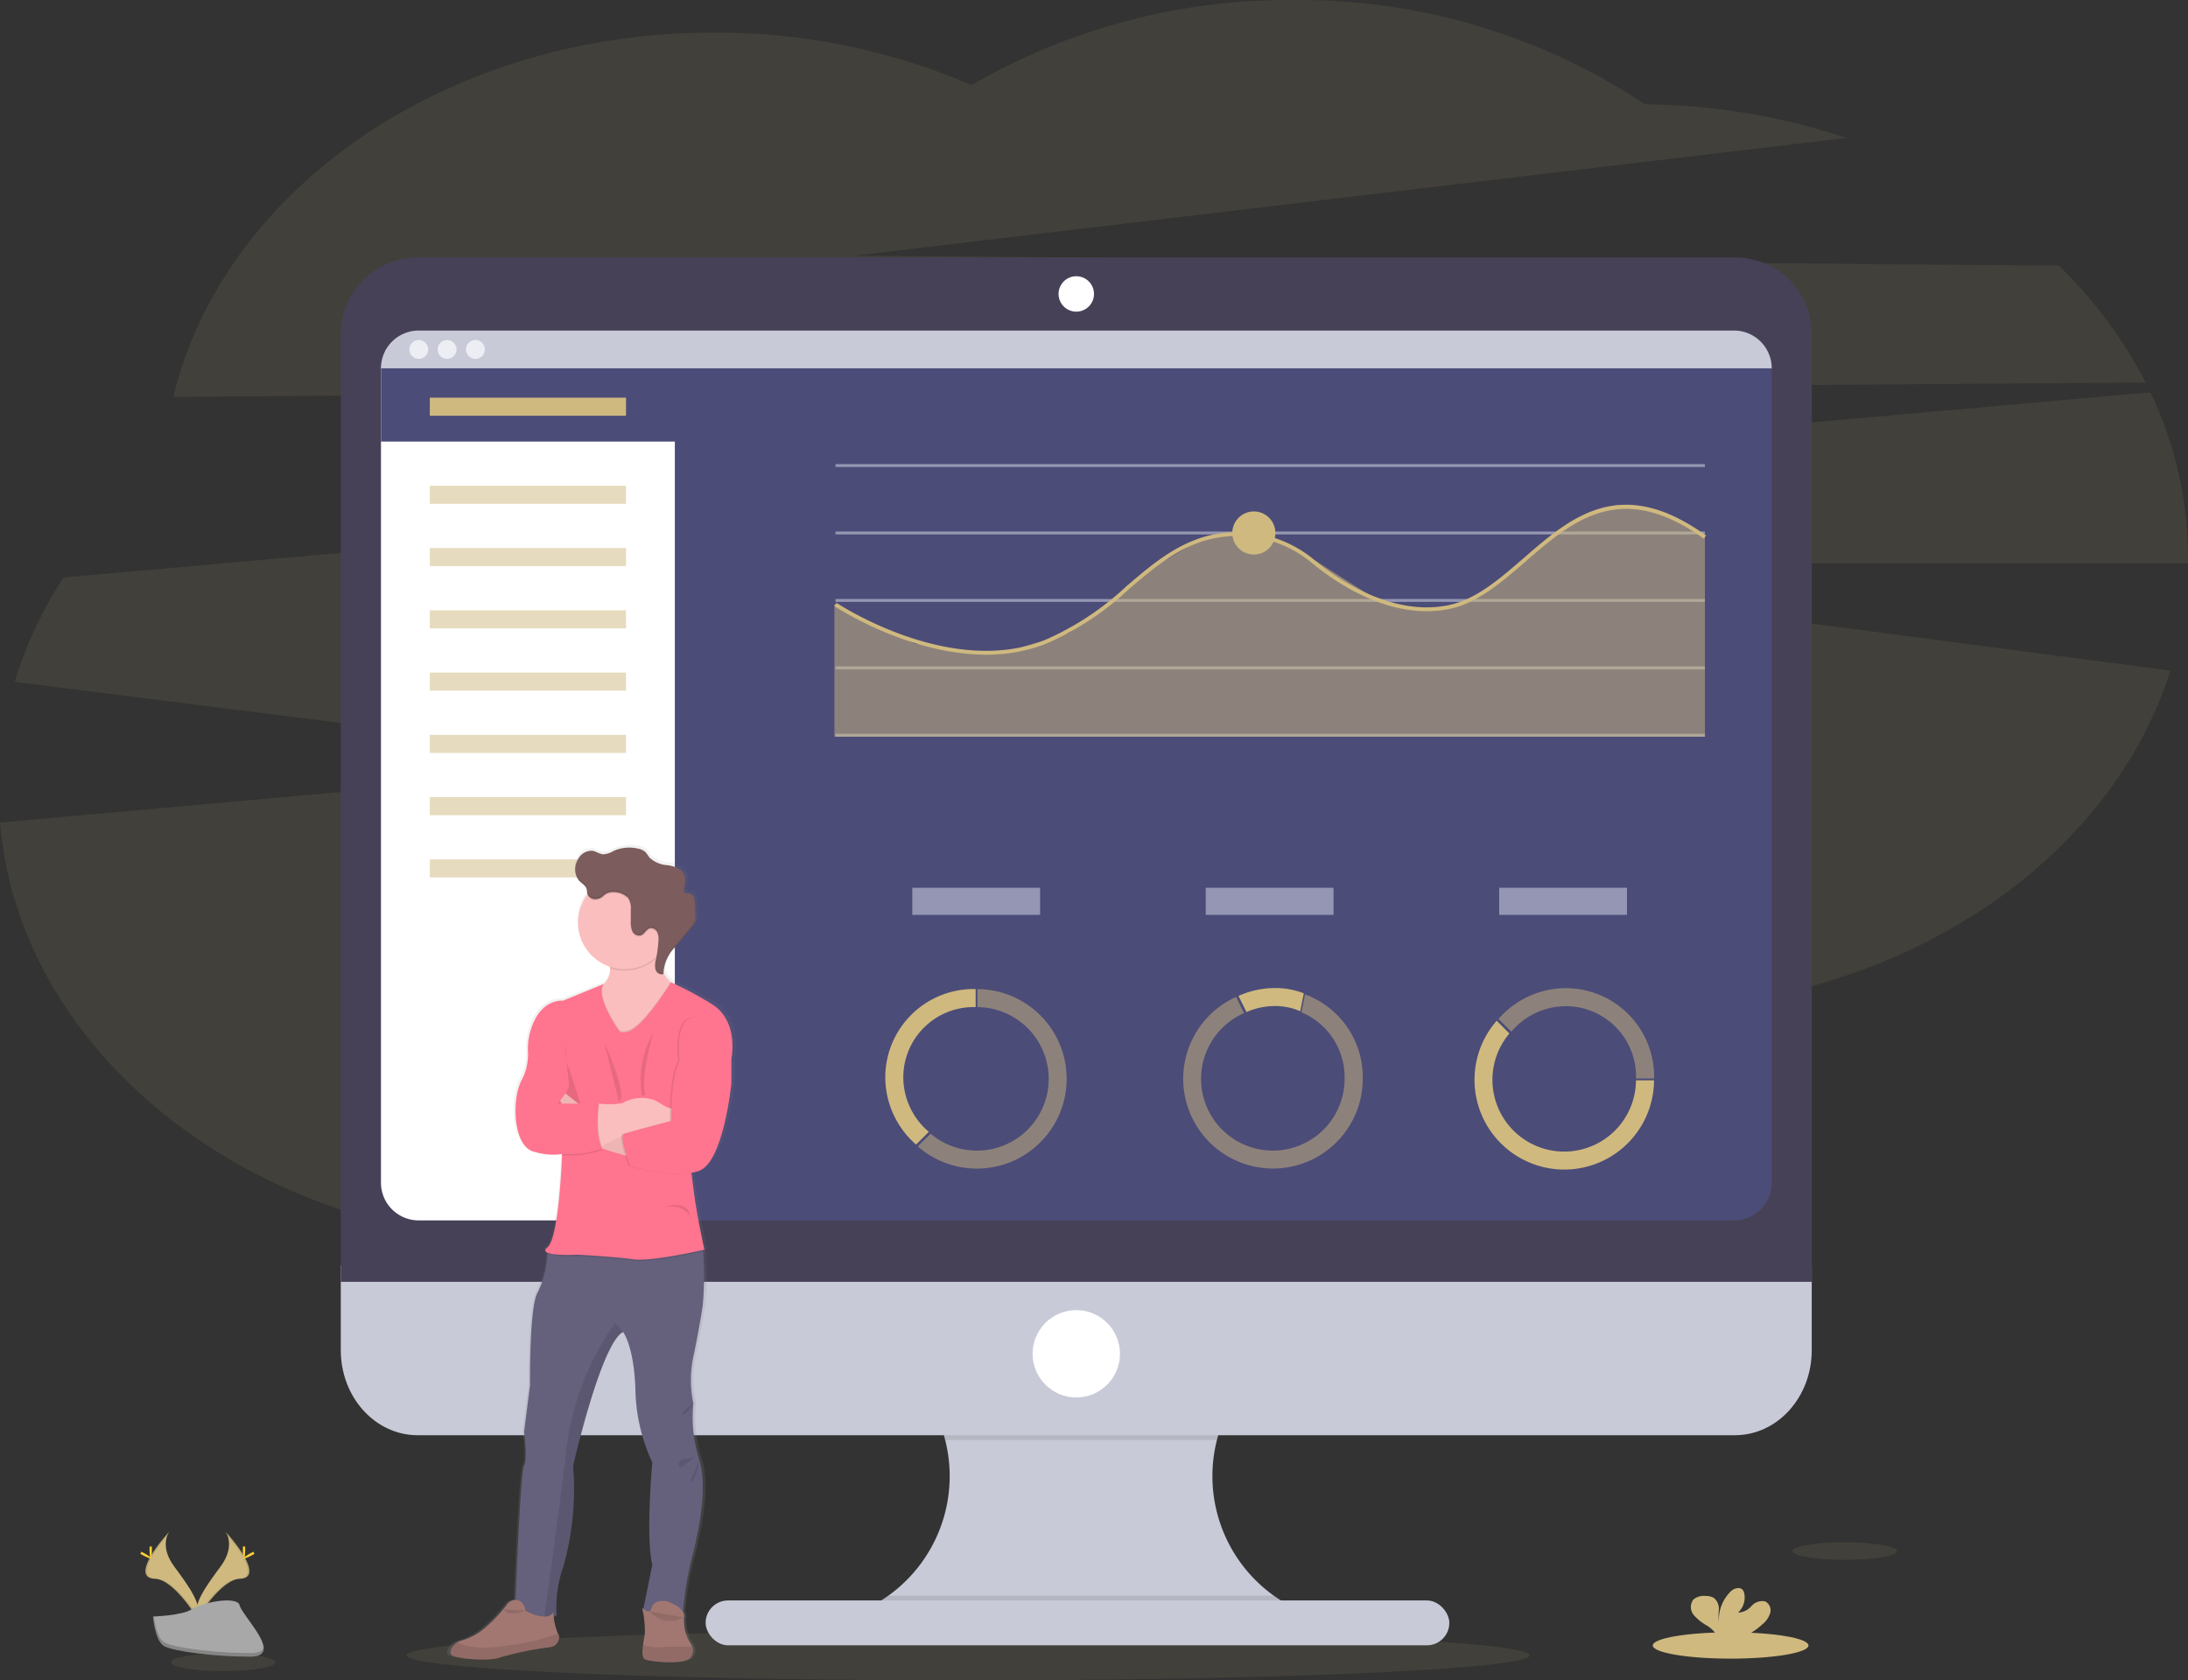 <svg xmlns="http://www.w3.org/2000/svg" xmlns:xlink="http://www.w3.org/1999/xlink" width="181.904" height="139.734" viewBox="0 0 181.904 139.734"><rect x="0" y="0" width="181.904" height="139.734" fill="#333333" stroke="none"/><defs><style>.a,.h,.i{fill:#cfb97f;}.a,.c,.r{opacity:0.1;}.b{fill:#c8cad7;}.d{fill:#474157;}.e{fill:#4c4c78;}.f{fill:#fff;}.g{fill:#ededf4;}.i,.j,.s{opacity:0.5;}.j,.t{fill:#dce0ed;}.k{fill:url(#a);}.l{fill:#65617d;}.m{fill:#a27772;}.n{fill:#fbbebe;}.o{fill:#ff748e;}.p{opacity:0.05;}.q{fill:#7c5c5c;}.u{fill:#ffd037;}.v{fill:#a8a8a8;}.w{opacity:0.2;}</style><linearGradient id="a" x1="0.5" y1="1" x2="0.5" gradientUnits="objectBoundingBox"><stop offset="0" stop-color="gray" stop-opacity="0.251"/><stop offset="0.54" stop-color="gray" stop-opacity="0.122"/><stop offset="1" stop-color="gray" stop-opacity="0.102"/></linearGradient></defs><g transform="translate(0 -0.05)"><path class="a" d="M288.494,47.811a37.221,37.221,0,0,0-7.217-9.72l-100.1-.834,82.42-9.786a54.312,54.312,0,0,0-16.722-2.8A51.955,51.955,0,0,0,217.614,16a52.575,52.575,0,0,0-26.733,7.072,53.686,53.686,0,0,0-21.428-4.364c-22.242,0-40.775,13.023-44.933,30.294Z" transform="translate(-110.109 -15.95)"/><path class="a" d="M216.9,232.34a31.713,31.713,0,0,0-3.12-13.67L40.29,234.066a33.731,33.731,0,0,0-4.065,8.678l53.726,6.771L35,254.45C36.653,274,56.479,289.44,80.7,289.44a51.356,51.356,0,0,0,31.476-10.291,51.286,51.286,0,0,0,31.74,10.5c18.282,0,34.063-8.8,41.411-21.524,14.742-3.957,26.194-13.889,30.114-26.315L147.5,232.9H216.9Z" transform="translate(-35 -185.995)"/><ellipse class="a" cx="46.68" cy="2.083" rx="46.68" ry="2.083" transform="translate(33.805 135.618)"/><path class="b" d="M513.066,731.8v1.259H475.84v-1.022a12.234,12.234,0,0,0,.842-22.6h36.131a12.234,12.234,0,0,0,.253,22.36Z" transform="translate(-404.875 -597.762)"/><path class="c" d="M517.21,709.44a12.252,12.252,0,0,0-6.761,8.112H487.841a12.255,12.255,0,0,0-6.761-8.112Z" transform="translate(-409.272 -597.762)"/><path class="b" d="M211,669.6v7.067c0,3.9,2.856,7.065,6.38,7.065H326.911c3.524,0,6.38-3.163,6.38-7.065V669.6Z" transform="translate(-182.668 -564.336)"/><path class="c" d="M513.066,841.6v1.259H475.84v-1.022a12.231,12.231,0,0,0,2.87-1.529h32.073A12.292,12.292,0,0,0,513.066,841.6Z" transform="translate(-404.875 -707.565)"/><rect class="b" width="61.83" height="3.73" rx="1.865" transform="translate(58.663 133.137)"/><path class="d" d="M333.291,155.37a6.378,6.378,0,0,0-6.38-6.37H217.384A6.378,6.378,0,0,0,211,155.37v78.809H333.291Z" transform="translate(-182.668 -127.54)"/><path class="e" d="M347.38,189.881V257.6a3.139,3.139,0,0,1-3.141,3.141H234.9a3.139,3.139,0,0,1-3.141-3.141V189.881a3.141,3.141,0,0,1,3.141-3.141H344.231a3.141,3.141,0,0,1,3.149,3.141Z" transform="translate(-200.086 -159.205)"/><circle class="f" cx="1.473" cy="1.473" r="1.473" transform="translate(88.006 23.02)"/><circle class="f" cx="3.632" cy="3.632" r="3.632" transform="translate(85.847 108.994)"/><path class="f" d="M256.191,196.5v72.428H234.9a3.139,3.139,0,0,1-3.141-3.141V198.07l.114-.427.306-1.143Z" transform="translate(-200.086 -167.394)"/><path class="e" d="M223.923,187.65v6.52H196.76v-6.093l.114-.427Z" transform="translate(-165.086 -157.401)"/><path class="b" d="M347.38,189.889H231.76a3.139,3.139,0,0,1,3.141-3.139h109.33a3.139,3.139,0,0,1,3.149,3.139Z" transform="translate(-200.086 -159.213)"/><circle class="g" cx="0.786" cy="0.786" r="0.786" transform="translate(34.029 28.321)"/><circle class="g" cx="0.786" cy="0.786" r="0.786" transform="translate(36.384 28.321)"/><circle class="g" cx="0.786" cy="0.786" r="0.786" transform="translate(38.739 28.321)"/><rect class="h" width="16.312" height="1.502" transform="translate(35.734 33.119)"/><rect class="i" width="16.312" height="1.502" transform="translate(35.734 40.444)"/><rect class="i" width="16.312" height="1.502" transform="translate(35.734 45.622)"/><rect class="i" width="16.312" height="1.502" transform="translate(35.734 50.801)"/><rect class="i" width="16.312" height="1.502" transform="translate(35.734 55.978)"/><rect class="i" width="16.312" height="1.502" transform="translate(35.734 61.157)"/><rect class="i" width="16.312" height="1.502" transform="translate(35.734 66.335)"/><rect class="i" width="16.312" height="1.502" transform="translate(35.734 71.512)"/><rect class="j" width="72.28" height="0.241" transform="translate(69.46 38.643)"/><rect class="j" width="72.28" height="0.241" transform="translate(69.46 44.249)"/><rect class="j" width="72.28" height="0.241" transform="translate(69.46 49.858)"/><rect class="j" width="72.28" height="0.241" transform="translate(69.46 55.465)"/><rect class="j" width="72.28" height="0.241" transform="translate(69.46 61.071)"/><path class="i" d="M503.31,280.271H430.94V269.244l6.637,3.271,6.869.93,6.027-1.817,7.271-5.639,3.657-2.112,2.674-.515,2.558.137,4.208,2.078,5.718,3.643,4.488.578,3.559-1.227,7.542-6.178L496,261.02l4.029.623,3.282,1.895Z" transform="translate(-361.569 -218.96)"/><path class="h" d="M478.554,289.215c-6.516,0-12.54-3.986-12.614-4.037l.179-.267c.093.063,9.362,6.2,17.239,3.123a23.788,23.788,0,0,0,6.9-4.546c2.065-1.759,4.016-3.422,6.674-4.144a9.985,9.985,0,0,1,8.915,2c2.163,1.779,6.474,4.636,11.028,3.781,2.321-.435,4.279-2.131,6.351-3.926,3.966-3.445,8.081-7,15.178-1.895l-.188.261c-6.9-4.956-10.908-1.483-14.784,1.877-2.106,1.826-4.1,3.542-6.5,4-4.684.877-9.085-2.035-11.292-3.849a9.666,9.666,0,0,0-8.625-1.94c-2.59.7-4.507,2.341-6.55,4.076a24.011,24.011,0,0,1-6.986,4.6A13.5,13.5,0,0,1,478.554,289.215Z" transform="translate(-396.569 -234.726)"/><circle class="h" cx="1.792" cy="1.792" r="1.792" transform="translate(102.449 42.578)"/><path class="k" d="M288.1,465.407a28.438,28.438,0,0,0-3.38-1.761l-.05-.035a2.037,2.037,0,0,1-.618-.781v-.145a3.7,3.7,0,0,1,1.074-2.017l1.288-1.515a1.479,1.479,0,0,0,.332-.538,1.206,1.206,0,0,0,.035-.322v-.132c0-.377-.018-.753-.031-1.127-.013-.33-.1-.744-.427-.8-.171-.035-.4.026-.483-.121a.271.271,0,0,1-.023-.195v.015a.082.082,0,0,1,0-.018,4.448,4.448,0,0,0,.122-.774,1.111,1.111,0,0,0-.053-.391c-.192-.546-.847-.77-1.426-.873a2.507,2.507,0,0,1-1.594-.644,5.273,5.273,0,0,0-.322-.436,1.268,1.268,0,0,0-.594-.293,3.336,3.336,0,0,0-2.154.188,1.94,1.94,0,0,1-.869.275c-.307-.018-.592-.241-.908-.295a1.3,1.3,0,0,0-1.248.731,1.771,1.771,0,0,0-.23.861v.05h0a1.265,1.265,0,0,0,.332.879c.219.229.546.385.644.684.037.122.029.254.061.377a.174.174,0,0,0,.014.047l-.018.021a3.827,3.827,0,0,0-.8,2.353,3.905,3.905,0,0,0,2.737,3.7v.116a1.664,1.664,0,0,1-.531,1.3L275.5,465.18s-2.093-.248-2.846,2.809a5.177,5.177,0,0,0-.129,1.55,4.551,4.551,0,0,1-.573,2.323c-.858,1.681-.663,5.536,1.091,5.917a5.724,5.724,0,0,0,2.373.193v.068c-.027.724-.29,6.964-1.244,7.727-.266.208-.216.349,0,.444v.113a7.759,7.759,0,0,1-.816,3.184c-.734,1.141-.65,7.741-.65,7.741l-.505,3.894s.311,2.4,0,2.825c-.279.375-.644,9.274-.728,11.2h-.032a.938.938,0,0,0-.75.457,13.275,13.275,0,0,1-1.848,1.895,5.189,5.189,0,0,1-2.072,1.066,1.327,1.327,0,0,0-.235.1,1.236,1.236,0,0,0-.523.551.589.589,0,0,0-.055.459c.161.382,3.392.644,4.21.267a27.979,27.979,0,0,1,4.253-.85.873.873,0,0,0,.757-.757.5.5,0,0,0-.1-.378h0a3.42,3.42,0,0,1-.354-1.384.942.942,0,0,0,.238-.142,10.156,10.156,0,0,1,.584-4.086,23.454,23.454,0,0,0,.819-8.361s2.378-10.233,4.25-11.188h0c.029.035.937,1.2,1.053,4.81a14.586,14.586,0,0,0,1.441,6.07s-.584,6.223,0,8.553l-.768,3.669a1.2,1.2,0,0,1-.092-.084s.023.1.055.266l-.016.077.032.008a7.1,7.1,0,0,1,.161,1.729c-.031.269-.1.634-.161.995-.081.565-.1,1.114.195,1.233.483.2,3.353.465,3.841-.161a.9.9,0,0,0,.142-.943.966.966,0,0,0-.142-.24,3.557,3.557,0,0,1-.546-2.122.644.644,0,0,0-.092-.5,25.932,25.932,0,0,1,.668-4.119c.483-1.837,1.516-5.864.76-8.514h0c-.029-.1-.061-.206-.1-.306a11.43,11.43,0,0,1-.43-4.467,9.081,9.081,0,0,1,0-3.894c.464-2.136.79-4.229.79-4.229a26.827,26.827,0,0,0,.032-4.557l-.014-.111.122-.027s-.662-2.939-.9-4.81c-.055-.443-.127-1-.206-1.6a4.22,4.22,0,0,0,.636-.161c2.106-.726,2.767-7.294,2.767-7.294v-2.083S290.554,466.825,288.1,465.407Zm-15.684,50.708-.1-.055h0Z" transform="translate(-228.758 -382.102)"/><path class="l" d="M316.4,671.33c.913,2.625-.161,6.887-.644,8.789a26.671,26.671,0,0,0-.644,4.185,8.855,8.855,0,0,1-3.348-.077l.8-3.918c-.57-2.321,0-8.524,0-8.524a14.9,14.9,0,0,1-1.407-6.051c-.113-3.595-1-4.757-1.027-4.794h0c-1.84.956-4.155,11.151-4.155,11.151a23.723,23.723,0,0,1-.8,8.334,10.312,10.312,0,0,0-.571,4.071,1.256,1.256,0,0,1-1.035.2,7.092,7.092,0,0,1-2.389-1.112s.419-11.107.723-11.529,0-2.815,0-2.815l.494-3.881s-.076-6.582.644-7.727a7.868,7.868,0,0,0,.8-3.173v-.113l1.1-1.318s10.655-.8,11.454,0a2.248,2.248,0,0,1,.39,1.2,27.382,27.382,0,0,1-.032,4.541s-.322,2.093-.776,4.222a9.241,9.241,0,0,0,0,3.881,11.591,11.591,0,0,0,.427,4.456Z" transform="translate(-258.331 -550.129)"/><path class="m" d="M370.673,847.7c-.475.628-3.271.362-3.748.161-.291-.121-.269-.666-.19-1.23.05-.359.122-.724.151-.99a9.064,9.064,0,0,0-.227-2.075s.628.667.779,0a.724.724,0,0,1,.542-.515,1.423,1.423,0,0,1,.988.061c.494.214,1.318.671,1.17,1.288a3.607,3.607,0,0,0,.533,2.114.956.956,0,0,1,.138.24A.913.913,0,0,1,370.673,847.7Z" transform="translate(-313.27 -709.815)"/><path class="c" d="M370.8,866.679c-.475.628-3.271.362-3.748.161-.291-.121-.269-.666-.19-1.23a3.224,3.224,0,0,0,1.661.179,4.659,4.659,0,0,1,.6-.019,13.691,13.691,0,0,0,1.816-.035A.913.913,0,0,1,370.8,866.679Z" transform="translate(-313.397 -728.793)"/><path class="c" d="M318.431,711.4a23.724,23.724,0,0,1-.8,8.334,10.312,10.312,0,0,0-.571,4.071,1.256,1.256,0,0,1-1.035.2c.23-1.61,1.207-8.521,1.835-13.982a22.864,22.864,0,0,1,4.052-10.5l.666.732C320.746,701.207,318.431,711.4,318.431,711.4Z" transform="translate(-270.782 -589.439)"/><path class="n" d="M344.081,501.105l-.465,2.283-2.275,3.825-2.806-1.2s-3.815-4-1.418-4.565a2.114,2.114,0,0,0,.8-.354,1.651,1.651,0,0,0,.621-1.376,4.233,4.233,0,0,0-.39-1.637l4.908-1.541a7.811,7.811,0,0,0-.353,1.988,2.625,2.625,0,0,0,.866,2.31A1.46,1.46,0,0,0,344.081,501.105Z" transform="translate(-287.82 -419.134)"/><path class="c" d="M352.538,496.54a7.812,7.812,0,0,0-.353,1.988,3.879,3.879,0,0,1-4.166,1.19,4.233,4.233,0,0,0-.39-1.637Z" transform="translate(-297.304 -419.134)"/><path class="n" d="M341.152,472.411a3.871,3.871,0,1,1-1.134-2.747A3.881,3.881,0,0,1,341.152,472.411Z" transform="translate(-285.356 -395.633)"/><path class="c" d="M344.081,523.507l-.465,2.283-2.275,3.825-2.806-1.2s-3.815-4-1.418-4.565a2.112,2.112,0,0,0,.8-.354c-.433,1.19,1.354,3.664,1.354,3.664.208.306.686.114.686.114,1.149-.174,3.269-3.484,3.614-4.034A1.458,1.458,0,0,0,344.081,523.507Z" transform="translate(-287.82 -441.536)"/><path class="c" d="M330.659,654.283c-.676.161-4.414.98-5.831.774-1.56-.229-4.594-.38-4.594-.38a9.182,9.182,0,0,1-2.524-.161V654.4l1.1-1.318s10.655-.8,11.453,0A2.128,2.128,0,0,1,330.659,654.283Z" transform="translate(-272.2 -550.18)"/><path class="o" d="M309.846,527.433s-2.007-2.78-1.251-3.863l-3.392,1.391s-2.041-.248-2.777,2.8a5.312,5.312,0,0,0-.127,1.547,4.6,4.6,0,0,1-.559,2.313c-.837,1.674-.644,5.518,1.066,5.9a5.285,5.285,0,0,0,2.321.19s-.229,6.964-1.217,7.762,2.522.608,2.522.608,3.033.161,4.593.382,5.935-.8,5.935-.8-.644-2.93-.876-4.794-.76-5.834-.76-5.834l3.881-5.258s.684-3.178-1.713-4.585a27.5,27.5,0,0,0-3.3-1.755s-2.415,3.923-3.664,4.113C310.53,527.546,310.053,527.739,309.846,527.433Z" transform="translate(-258.398 -441.696)"/><path class="c" d="M323.575,555.16a5.7,5.7,0,0,0,.192,1.75c.229.494,1.064,3.234,1.064,3.234h-1.9s1.027-1.1.951-1.635S323.575,555.16,323.575,555.16Z" transform="translate(-276.58 -468.318)"/><path class="n" d="M330.324,586.2s-4.2-1.027-4.593-1.9-1.471-2.835-1.471-2.835l.443-.6,2.044,1.61s2.436,1.932,3.577,2.131S330.324,586.2,330.324,586.2Z" transform="translate(-277.696 -489.889)"/><path class="p" d="M330.324,586.2s-4.2-1.027-4.593-1.9-1.471-2.835-1.471-2.835l.443-.6,2.044,1.61s2.436,1.932,3.577,2.131S330.324,586.2,330.324,586.2Z" transform="translate(-277.696 -489.889)"/><path class="n" d="M344.932,583.164v2.279h-.367a10.663,10.663,0,0,0-5.174,1.339l-.686.38-.185.1-1.18-2.656,1.1-.99h.056a6.656,6.656,0,0,0,1.932-.043,3.135,3.135,0,0,1,2.437-.312c.683.174,1.264.938,1.932.7Z" transform="translate(-288.67 -491.794)"/><path class="c" d="M364.124,544.029l.761.856v2.073s-.644,6.545-2.7,7.268-5.723-.419-5.723-.419-.948-2.511-.505-2.664,3.918-1.069,3.918-1.069-.05-3.839.711-4.981c0,0-.494-3.577,1.217-3.653S364.124,544.029,364.124,544.029Z" transform="translate(-304.191 -456.807)"/><path class="o" d="M364.814,544.029l.761.856v2.073s-.644,6.545-2.7,7.268-5.721-.419-5.721-.419-.948-2.511-.505-2.664,3.917-1.069,3.917-1.069-.048-3.839.713-4.981c0,0-.5-3.577,1.217-3.653S364.814,544.029,364.814,544.029Z" transform="translate(-304.77 -456.807)"/><path class="c" d="M344.23,474.029a1.5,1.5,0,0,0-.087-.741.568.568,0,0,0-.6-.348c-.322.076-.467.5-.786.6a.624.624,0,0,1-.692-.356,1.819,1.819,0,0,1-.132-.827V471.4a1.573,1.573,0,0,0-.225-.992,1.76,1.76,0,0,0-1.3-.472,1.106,1.106,0,0,0-.745.3.966.966,0,0,1-.784.28.678.678,0,0,1-.546-.473.038.038,0,0,1,0-.013,3.881,3.881,0,1,1,5.773,5.151A10.742,10.742,0,0,0,344.23,474.029Z" transform="translate(-289.498 -395.602)"/><path class="q" d="M333.621,458.1a.682.682,0,0,1-.547-.473c-.031-.122-.023-.254-.06-.375-.089-.3-.407-.456-.621-.683a1.53,1.53,0,0,1-.1-1.75,1.264,1.264,0,0,1,1.219-.728c.307.055.573.274.885.293a1.8,1.8,0,0,0,.848-.274,3.194,3.194,0,0,1,2.1-.187,1.217,1.217,0,0,1,.58.291,4.929,4.929,0,0,1,.309.435,2.415,2.415,0,0,0,1.555.644c.565.1,1.206.322,1.391.871a2.285,2.285,0,0,1-.066,1.127.322.322,0,0,0,.014.233c.089.146.309.085.483.119.322.068.4.483.414.8q.023.56.031,1.127a1.448,1.448,0,0,1-.032.417,1.476,1.476,0,0,1-.322.523l-1.257,1.51a3.234,3.234,0,0,0-1.037,2.313.537.537,0,0,1-.663-.386,1.706,1.706,0,0,1,.042-.856,10.522,10.522,0,0,0,.2-1.486,1.5,1.5,0,0,0-.087-.742.57.57,0,0,0-.6-.348c-.322.076-.465.5-.784.6a.622.622,0,0,1-.692-.356,1.84,1.84,0,0,1-.132-.827v-.955a1.573,1.573,0,0,0-.225-.992,1.758,1.758,0,0,0-1.3-.472,1.106,1.106,0,0,0-.745.3A.966.966,0,0,1,333.621,458.1Z" transform="translate(-284.247 -383.293)"/><path class="c" d="M347.15,554.57l1.193,4.894S349.281,559.459,347.15,554.57Z" transform="translate(-296.901 -467.823)"/><path class="c" d="M366.754,549.48a7.831,7.831,0,0,0-.951,5.2l.29.021S365.574,553.475,366.754,549.48Z" transform="translate(-312.433 -463.552)"/><path class="c" d="M378.59,638.6s1.916-.634,2.056.837C380.646,639.438,380.283,638.429,378.59,638.6Z" transform="translate(-323.28 -538.213)"/><path class="c" d="M327.143,586.83s-.38,2.664.3,3.73a8.362,8.362,0,0,1-3.348.456l-.229-4.185Z" transform="translate(-277.369 -494.89)"/><path class="c" d="M338.705,589.663l-.185.1-1.18-2.656,1.1-.99h.056A8.282,8.282,0,0,0,338.705,589.663Z" transform="translate(-288.67 -494.294)"/><path class="o" d="M321.4,586.12s-.38,2.664.3,3.73a8.36,8.36,0,0,1-3.348.456l-1.331-4.185Z" transform="translate(-271.621 -494.294)"/><path class="m" d="M276.731,845.648a.86.86,0,0,1-.739.753,27.555,27.555,0,0,0-4.15.847c-.8.381-3.957.114-4.11-.266a.6.6,0,0,1,.055-.459,1.254,1.254,0,0,1,.739-.644,5.02,5.02,0,0,0,2.022-1.061,12.938,12.938,0,0,0,1.8-1.888.911.911,0,0,1,.732-.456c.333-.016.7.153.856.882,0,0,1.825,1.042,2.32.129a5.016,5.016,0,0,0,.378,1.787h0a.5.5,0,0,1,.1.375Z" transform="translate(-230.249 -709.381)"/><path class="c" d="M276.731,860.21a.86.86,0,0,1-.739.753,27.548,27.548,0,0,0-4.15.847c-.8.382-3.957.114-4.11-.266a.6.6,0,0,1,.055-.459,1.218,1.218,0,0,1,.51-.547c.515.341,1.658.676,4.173.283a18.46,18.46,0,0,0,4.164-.992h0A.5.5,0,0,1,276.731,860.21Z" transform="translate(-230.249 -723.943)"/><g class="r" transform="translate(47.82 72.332)"><path d="M388.194,471.072a.082.082,0,0,0,0-.019,3.469,3.469,0,0,0,.117-.863,5.456,5.456,0,0,1-.117.692A.421.421,0,0,0,388.194,471.072Z" transform="translate(-379.148 -469.358)"/><path d="M338.885,470.3a1.126,1.126,0,0,1,.093.435,1.3,1.3,0,0,0-.093-.605.571.571,0,0,0-.6-.349c-.322.076-.465.5-.784.6a.625.625,0,0,1-.692-.357,1.8,1.8,0,0,1-.132-.827v-.953a1.572,1.572,0,0,0-.225-.992,1.763,1.763,0,0,0-1.306-.473,1.1,1.1,0,0,0-.744.3.966.966,0,0,1-.784.279.674.674,0,0,1-.547-.473c-.032-.122-.023-.253-.06-.375-.089-.3-.407-.454-.621-.681a1.252,1.252,0,0,1-.322-.8,1.3,1.3,0,0,0,.322.976c.214.227.533.383.621.683.037.121.027.253.06.375a.681.681,0,0,0,.547.473.966.966,0,0,0,.784-.28,1.116,1.116,0,0,1,.742-.3,1.756,1.756,0,0,1,1.306.473,1.581,1.581,0,0,1,.225.992v.953a1.8,1.8,0,0,0,.132.829.624.624,0,0,0,.692.356c.322-.1.459-.525.784-.6A.575.575,0,0,1,338.885,470.3Z" transform="translate(-332.06 -465.02)"/><path d="M380.186,490a1.5,1.5,0,0,1-.322.525q-.631.753-1.257,1.508a3.43,3.43,0,0,0-1.048,2.183,3.718,3.718,0,0,1,1.048-2.011l1.257-1.51a1.491,1.491,0,0,0,.322-.523,1.447,1.447,0,0,0,.032-.419A1.043,1.043,0,0,1,380.186,490Z" transform="translate(-370.233 -485.769)"/><path d="M373.29,514.824a.9.9,0,0,1-.039-.2,1.02,1.02,0,0,0,.039.375.536.536,0,0,0,.663.386c0-.056-.011-.113-.013-.161A.543.543,0,0,1,373.29,514.824Z" transform="translate(-366.618 -506.636)"/></g><path class="c" d="M295,847.42s.4.7,1.84.082" transform="translate(-253.146 -713.531)"/><path class="c" d="M370.65,848.46a2.2,2.2,0,0,0,2.811.483" transform="translate(-316.618 -714.403)"/><path class="c" d="M388.391,740.94s-.879.549-.908.863.454-.229.454-.229Z" transform="translate(-330.741 -624.192)"/><path class="c" d="M387.063,767.08a1.823,1.823,0,0,1-1.082.422c-.657.029-.6.885-.172.628A10.8,10.8,0,0,0,387.063,767.08Z" transform="translate(-329.066 -646.124)"/><path class="c" d="M392.335,770.49s-.422,2.07-.765,1.671" transform="translate(-334.171 -648.985)"/><g class="s" transform="translate(75.847 73.874)"><rect class="t" width="10.624" height="2.254"/><rect class="t" width="10.624" height="2.254" transform="translate(24.396)"/><rect class="t" width="10.624" height="2.254" transform="translate(48.792)"/></g><ellipse class="a" cx="4.335" cy="0.732" rx="4.335" ry="0.732" transform="translate(149.032 128.298)"/><ellipse class="a" cx="4.335" cy="0.732" rx="4.335" ry="0.732" transform="translate(14.213 137.547)"/><ellipse class="h" cx="6.473" cy="1.095" rx="6.473" ry="1.095" transform="translate(137.406 135.786)"/><path class="h" d="M914.211,839.34a1.874,1.874,0,0,0,.617-.932.827.827,0,0,0-.43-.948,1.213,1.213,0,0,0-1.141.4,1.521,1.521,0,0,1-1.107.534,1.691,1.691,0,0,0,.522-1.579.658.658,0,0,0-.145-.322c-.221-.235-.618-.135-.882.05a3.286,3.286,0,0,0-1.075,2.75,5.165,5.165,0,0,1-.014-1.127,1.164,1.164,0,0,0-.425-1,1.287,1.287,0,0,0-.644-.151,1.338,1.338,0,0,0-1.053.3,1.037,1.037,0,0,0,.04,1.288,4.187,4.187,0,0,0,1.09.872,2.437,2.437,0,0,1,.779.742.778.778,0,0,1,.056.134h2.36A6.617,6.617,0,0,0,914.211,839.34Z" transform="translate(-767.656 -704.248)"/><path class="h" d="M138.761,807.19s.885,1.157-.407,2.9-2.358,3.22-1.932,4.309c0,0,1.951-3.244,3.542-3.289S140.508,809.141,138.761,807.19Z" transform="translate(-120.015 -679.777)"/><path class="c" d="M139.032,807.19a1.449,1.449,0,0,1,.182.364c1.549,1.819,2.373,3.517.884,3.559-1.386.04-3.049,2.519-3.448,3.145a1.482,1.482,0,0,0,.047.143s1.951-3.244,3.541-3.289S140.779,809.141,139.032,807.19Z" transform="translate(-120.287 -679.777)"/><path class="u" d="M160.6,814.976c0,.407-.045.737-.1.737s-.1-.322-.1-.737.056-.216.113-.216S160.6,814.568,160.6,814.976Z" transform="translate(-140.214 -686.088)"/><path class="u" d="M161.536,817.911c-.357.195-.67.312-.7.262s.24-.248.6-.443.217-.053.243,0S161.894,817.716,161.536,817.911Z" transform="translate(-140.582 -688.537)"/><path class="h" d="M112.082,807.19s-.885,1.157.407,2.9,2.358,3.22,1.932,4.309c0,0-1.949-3.244-3.541-3.289S110.335,809.141,112.082,807.19Z" transform="translate(-98.006 -679.777)"/><path class="c" d="M112.064,807.19a1.449,1.449,0,0,0-.182.364c-1.549,1.819-2.373,3.517-.884,3.559,1.386.04,3.049,2.519,3.448,3.145a1.147,1.147,0,0,1-.048.143s-1.949-3.244-3.541-3.289S110.317,809.141,112.064,807.19Z" transform="translate(-97.988 -679.777)"/><path class="u" d="M112.22,814.976c0,.407.047.737.1.737s.1-.322.1-.737-.056-.216-.113-.216S112.22,814.568,112.22,814.976Z" transform="translate(-99.789 -686.088)"/><path class="u" d="M107.585,817.911c.357.195.668.312.7.262s-.24-.248-.6-.443-.217-.053-.245,0S107.227,817.716,107.585,817.911Z" transform="translate(-95.717 -688.537)"/><path class="v" d="M114,844.083s2.473-.077,3.22-.607,3.8-1.165,3.989-.314,3.715,4.232.924,4.255-6.486-.435-7.229-.887S114,844.083,114,844.083Z" transform="translate(-101.283 -709.61)"/><path class="w" d="M122.151,854.071c-2.791.023-6.487-.435-7.231-.887-.565-.346-.792-1.584-.866-2.154h-.084s.161,1.993.9,2.447,4.438.91,7.229.887c.8,0,1.083-.293,1.069-.718C123.057,853.907,122.75,854.066,122.151,854.071Z" transform="translate(-101.258 -716.56)"/><path class="h" d="M493.7,534.245a5.848,5.848,0,0,1,5.969-5.818h.047v-1.5h-.047a7.346,7.346,0,0,0-7.466,7.315,7.447,7.447,0,0,0,2.559,5.619l1.06-1.061A5.956,5.956,0,0,1,493.7,534.245Z" transform="translate(-418.602 -444.632)"/><path class="i" d="M513.958,526.94v1.5a5.967,5.967,0,1,1-3.894,10.523L509,540.021a7.463,7.463,0,1,0,4.955-13.081Z" transform="translate(-432.697 -444.641)"/><path class="i" d="M814.518,527.957a5.848,5.848,0,0,1,5.818,5.969v.047h1.5v-.047a7.347,7.347,0,0,0-7.315-7.466,7.443,7.443,0,0,0-5.618,2.558l1.061,1.061a5.956,5.956,0,0,1,4.557-2.122Z" transform="translate(-684.32 -444.238)"/><path class="h" d="M811.461,548.235h-1.5a5.967,5.967,0,1,1-10.523-3.894l-1.056-1.061a7.463,7.463,0,1,0,13.081,4.955Z" transform="translate(-673.95 -458.35)"/><path class="i" d="M656.2,529.66l-.3,1.491a5.844,5.844,0,0,1,3.591,5.534,5.967,5.967,0,1,1-8.359-5.465l-.663-1.344A7.463,7.463,0,1,0,661,536.685,7.343,7.343,0,0,0,656.2,529.66Z" transform="translate(-547.704 -446.923)"/><path class="h" d="M677.648,527.887a5.211,5.211,0,0,1,2.078.431l.3-1.489a6.585,6.585,0,0,0-2.376-.439,7.433,7.433,0,0,0-3.059.658l.67,1.341A5.9,5.9,0,0,1,677.648,527.887Z" transform="translate(-571.63 -444.179)"/></g></svg>